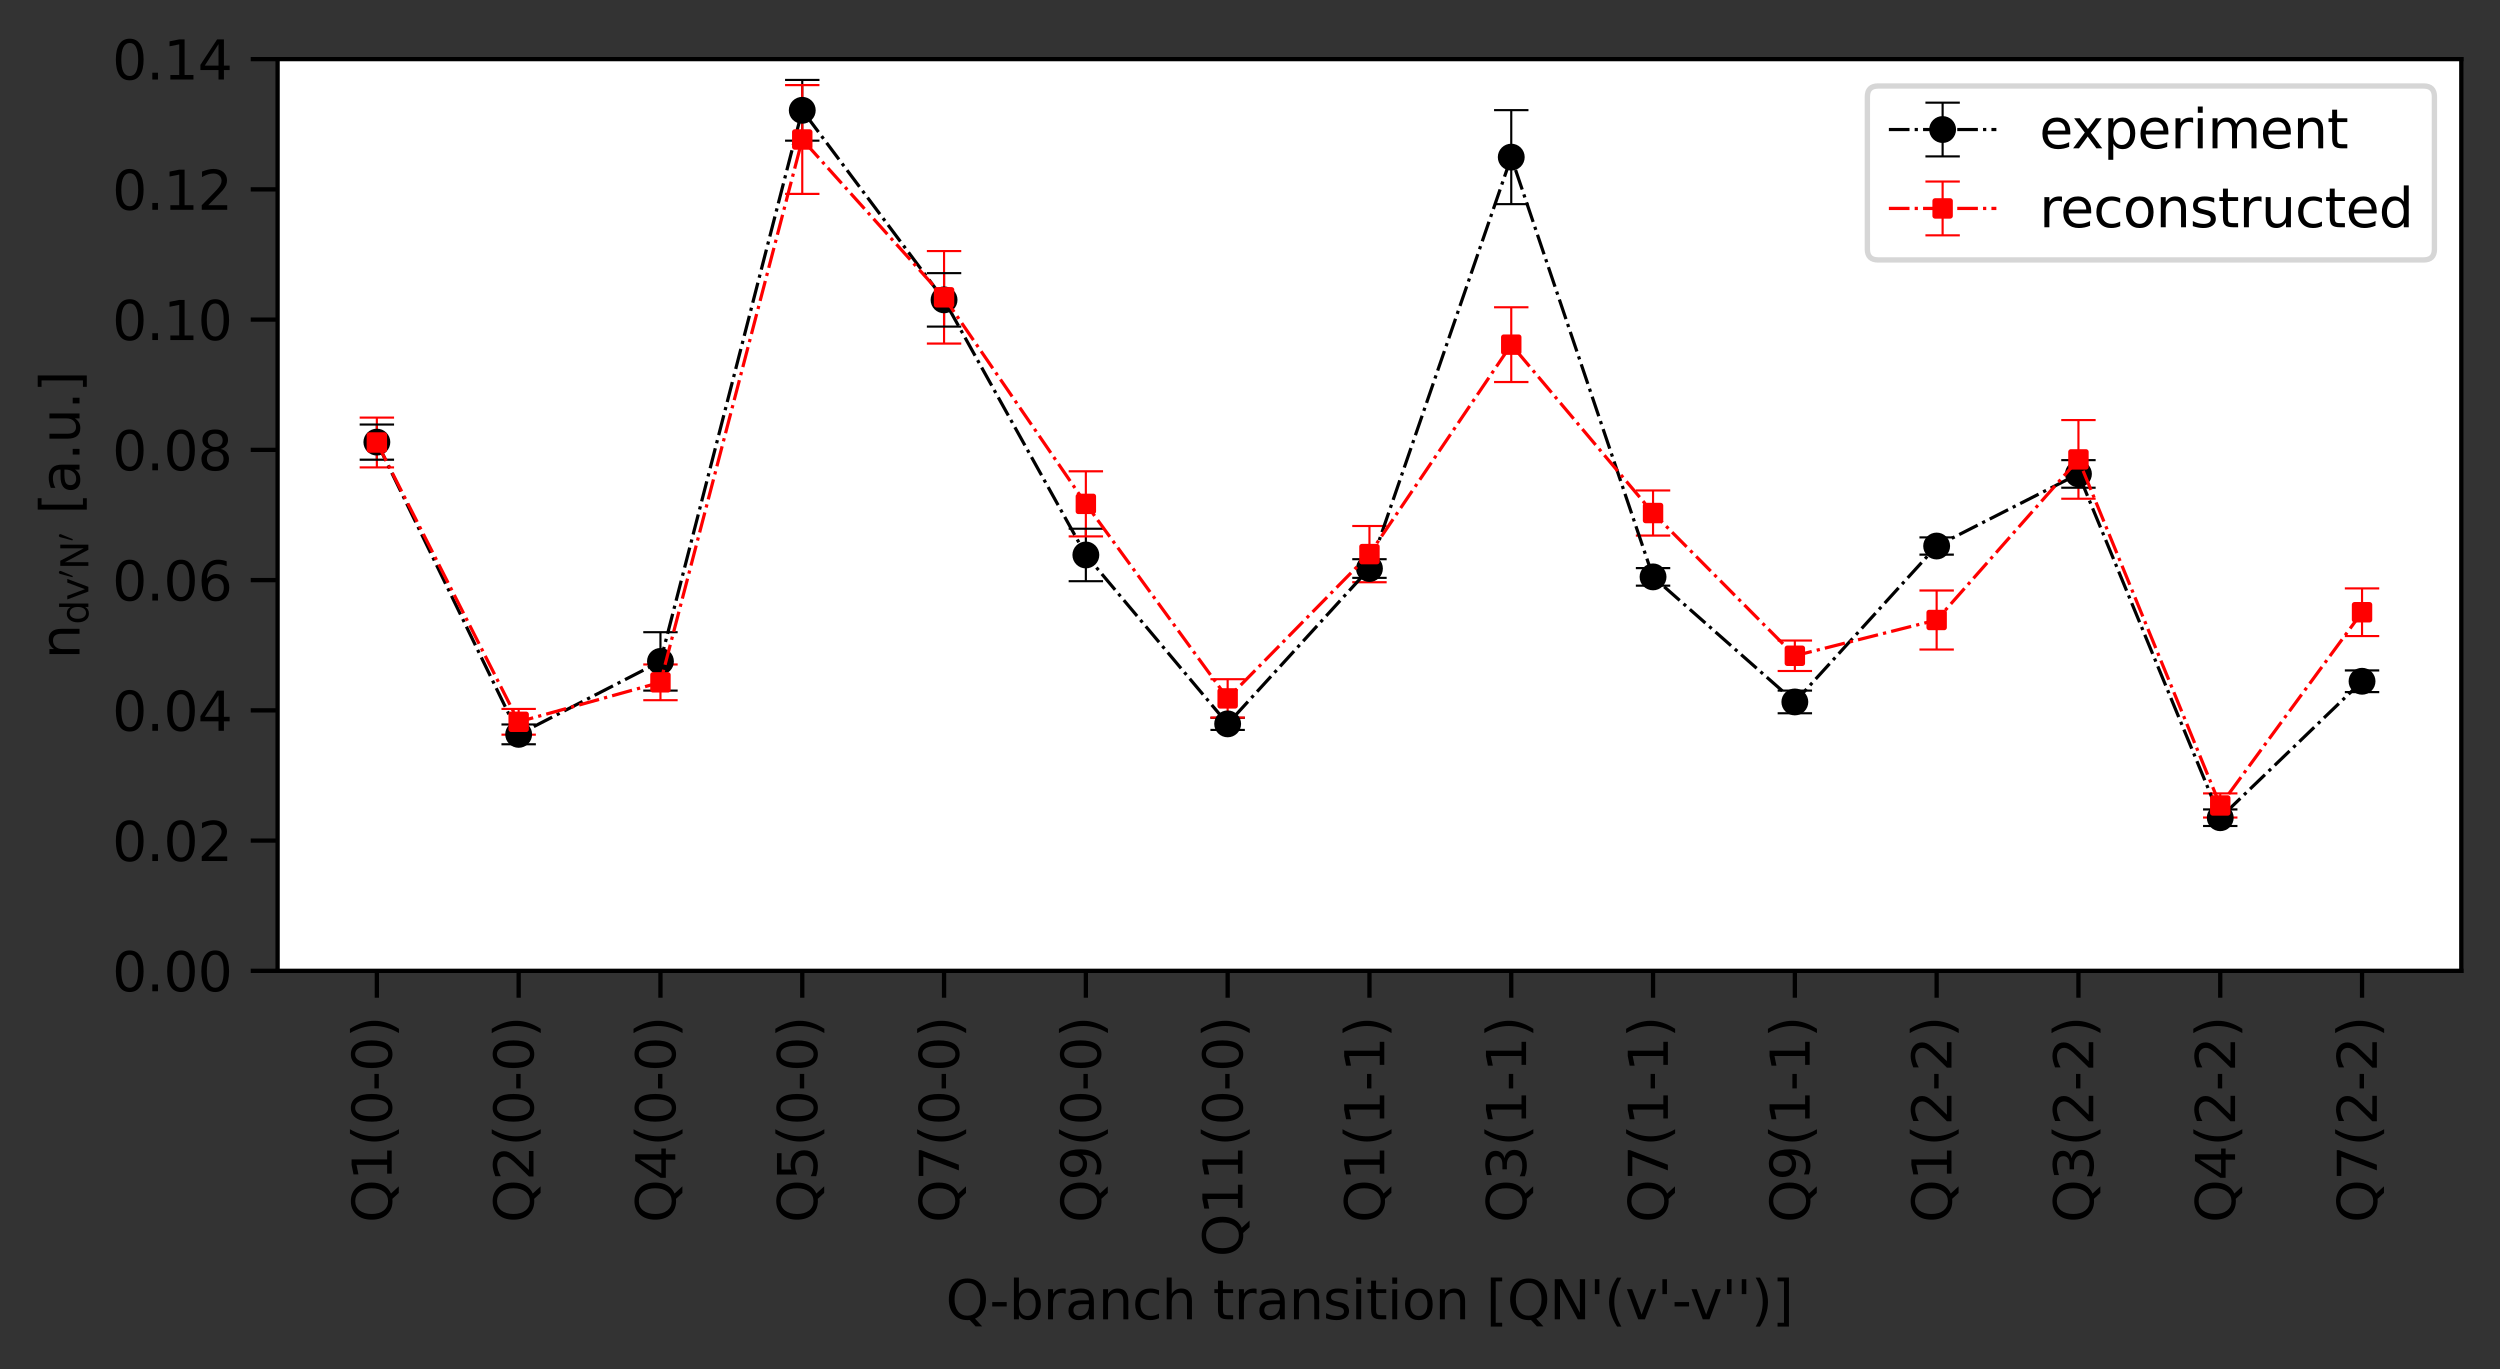 <?xml version="1.0" encoding="utf-8" standalone="no"?>
<!DOCTYPE svg PUBLIC "-//W3C//DTD SVG 1.1//EN"
  "http://www.w3.org/Graphics/SVG/1.1/DTD/svg11.dtd">
<svg height="254.721pt" version="1.1" viewBox="0 0 465.085 254.721" width="465.085pt" xmlns="http://www.w3.org/2000/svg" xmlns:xlink="http://www.w3.org/1999/xlink">
 <rect x="0" y="0" width="465.085" height="254.721" fill="#333333" stroke="none"/>
 <defs>
  <style type="text/css">*{stroke-linecap:butt;stroke-linejoin:round;}</style>
 </defs>
 <g id="figure_1">
  <g id="patch_1">
   <path d="M 0 254.721 
L 465.085 254.721 
L 465.085 0 
L 0 0 
z
" style="fill:none;"/>
  </g>
  <g id="axes_1">
   <g id="patch_2">
    <path d="M 51.644 180.61 
L 457.885 180.61 
L 457.885 10.999 
L 51.644 10.999 
z
" style="fill:#ffffff;"/>
   </g>
   <g id="matplotlib.axis_1">
    <g id="xtick_1">
     <g id="line2d_1">
      <defs>
       <path d="M 0 0 
L 0 5 
" id="ma41717009f" style="stroke:#000000;stroke-width:0.8;"/>
      </defs>
      <g>
       <use style="stroke:#000000;stroke-width:0.8;" x="70.109" xlink:href="#ma41717009f" y="180.61"/>
      </g>
     </g>
     <g id="text_1">
      <!-- Q1(0-0) -->
      <g transform="translate(72.869 227.48)rotate(-90)scale(0.1 -0.1)">
       <defs>
        <path d="M 2522 4238 
Q 1834 4238 1429 3725 
Q 1025 3213 1025 2328 
Q 1025 1447 1429 934 
Q 1834 422 2522 422 
Q 3209 422 3611 934 
Q 4013 1447 4013 2328 
Q 4013 3213 3611 3725 
Q 3209 4238 2522 4238 
z
M 3406 84 
L 4238 -825 
L 3475 -825 
L 2784 -78 
Q 2681 -84 2626 -87 
Q 2572 -91 2522 -91 
Q 1538 -91 948 567 
Q 359 1225 359 2328 
Q 359 3434 948 4092 
Q 1538 4750 2522 4750 
Q 3503 4750 4090 4092 
Q 4678 3434 4678 2328 
Q 4678 1516 4351 937 
Q 4025 359 3406 84 
z
" id="DejaVuSans-51" transform="scale(0.016)"/>
        <path d="M 794 531 
L 1825 531 
L 1825 4091 
L 703 3866 
L 703 4441 
L 1819 4666 
L 2450 4666 
L 2450 531 
L 3481 531 
L 3481 0 
L 794 0 
L 794 531 
z
" id="DejaVuSans-31" transform="scale(0.016)"/>
        <path d="M 1984 4856 
Q 1566 4138 1362 3434 
Q 1159 2731 1159 2009 
Q 1159 1288 1364 580 
Q 1569 -128 1984 -844 
L 1484 -844 
Q 1016 -109 783 600 
Q 550 1309 550 2009 
Q 550 2706 781 3412 
Q 1013 4119 1484 4856 
L 1984 4856 
z
" id="DejaVuSans-28" transform="scale(0.016)"/>
        <path d="M 2034 4250 
Q 1547 4250 1301 3770 
Q 1056 3291 1056 2328 
Q 1056 1369 1301 889 
Q 1547 409 2034 409 
Q 2525 409 2770 889 
Q 3016 1369 3016 2328 
Q 3016 3291 2770 3770 
Q 2525 4250 2034 4250 
z
M 2034 4750 
Q 2819 4750 3233 4129 
Q 3647 3509 3647 2328 
Q 3647 1150 3233 529 
Q 2819 -91 2034 -91 
Q 1250 -91 836 529 
Q 422 1150 422 2328 
Q 422 3509 836 4129 
Q 1250 4750 2034 4750 
z
" id="DejaVuSans-30" transform="scale(0.016)"/>
        <path d="M 313 2009 
L 1997 2009 
L 1997 1497 
L 313 1497 
L 313 2009 
z
" id="DejaVuSans-2d" transform="scale(0.016)"/>
        <path d="M 513 4856 
L 1013 4856 
Q 1481 4119 1714 3412 
Q 1947 2706 1947 2009 
Q 1947 1309 1714 600 
Q 1481 -109 1013 -844 
L 513 -844 
Q 928 -128 1133 580 
Q 1338 1288 1338 2009 
Q 1338 2731 1133 3434 
Q 928 4138 513 4856 
z
" id="DejaVuSans-29" transform="scale(0.016)"/>
       </defs>
       <use xlink:href="#DejaVuSans-51"/>
       <use x="78.711" xlink:href="#DejaVuSans-31"/>
       <use x="142.334" xlink:href="#DejaVuSans-28"/>
       <use x="181.348" xlink:href="#DejaVuSans-30"/>
       <use x="244.971" xlink:href="#DejaVuSans-2d"/>
       <use x="281.055" xlink:href="#DejaVuSans-30"/>
       <use x="344.678" xlink:href="#DejaVuSans-29"/>
      </g>
     </g>
    </g>
    <g id="xtick_2">
     <g id="line2d_2">
      <g>
       <use style="stroke:#000000;stroke-width:0.8;" x="96.489" xlink:href="#ma41717009f" y="180.61"/>
      </g>
     </g>
     <g id="text_2">
      <!-- Q2(0-0) -->
      <g transform="translate(99.248 227.48)rotate(-90)scale(0.1 -0.1)">
       <defs>
        <path d="M 1228 531 
L 3431 531 
L 3431 0 
L 469 0 
L 469 531 
Q 828 903 1448 1529 
Q 2069 2156 2228 2338 
Q 2531 2678 2651 2914 
Q 2772 3150 2772 3378 
Q 2772 3750 2511 3984 
Q 2250 4219 1831 4219 
Q 1534 4219 1204 4116 
Q 875 4013 500 3803 
L 500 4441 
Q 881 4594 1212 4672 
Q 1544 4750 1819 4750 
Q 2544 4750 2975 4387 
Q 3406 4025 3406 3419 
Q 3406 3131 3298 2873 
Q 3191 2616 2906 2266 
Q 2828 2175 2409 1742 
Q 1991 1309 1228 531 
z
" id="DejaVuSans-32" transform="scale(0.016)"/>
       </defs>
       <use xlink:href="#DejaVuSans-51"/>
       <use x="78.711" xlink:href="#DejaVuSans-32"/>
       <use x="142.334" xlink:href="#DejaVuSans-28"/>
       <use x="181.348" xlink:href="#DejaVuSans-30"/>
       <use x="244.971" xlink:href="#DejaVuSans-2d"/>
       <use x="281.055" xlink:href="#DejaVuSans-30"/>
       <use x="344.678" xlink:href="#DejaVuSans-29"/>
      </g>
     </g>
    </g>
    <g id="xtick_3">
     <g id="line2d_3">
      <g>
       <use style="stroke:#000000;stroke-width:0.8;" x="122.868" xlink:href="#ma41717009f" y="180.61"/>
      </g>
     </g>
     <g id="text_3">
      <!-- Q4(0-0) -->
      <g transform="translate(125.627 227.48)rotate(-90)scale(0.1 -0.1)">
       <defs>
        <path d="M 2419 4116 
L 825 1625 
L 2419 1625 
L 2419 4116 
z
M 2253 4666 
L 3047 4666 
L 3047 1625 
L 3713 1625 
L 3713 1100 
L 3047 1100 
L 3047 0 
L 2419 0 
L 2419 1100 
L 313 1100 
L 313 1709 
L 2253 4666 
z
" id="DejaVuSans-34" transform="scale(0.016)"/>
       </defs>
       <use xlink:href="#DejaVuSans-51"/>
       <use x="78.711" xlink:href="#DejaVuSans-34"/>
       <use x="142.334" xlink:href="#DejaVuSans-28"/>
       <use x="181.348" xlink:href="#DejaVuSans-30"/>
       <use x="244.971" xlink:href="#DejaVuSans-2d"/>
       <use x="281.055" xlink:href="#DejaVuSans-30"/>
       <use x="344.678" xlink:href="#DejaVuSans-29"/>
      </g>
     </g>
    </g>
    <g id="xtick_4">
     <g id="line2d_4">
      <g>
       <use style="stroke:#000000;stroke-width:0.8;" x="149.247" xlink:href="#ma41717009f" y="180.61"/>
      </g>
     </g>
     <g id="text_4">
      <!-- Q5(0-0) -->
      <g transform="translate(152.007 227.48)rotate(-90)scale(0.1 -0.1)">
       <defs>
        <path d="M 691 4666 
L 3169 4666 
L 3169 4134 
L 1269 4134 
L 1269 2991 
Q 1406 3038 1543 3061 
Q 1681 3084 1819 3084 
Q 2600 3084 3056 2656 
Q 3513 2228 3513 1497 
Q 3513 744 3044 326 
Q 2575 -91 1722 -91 
Q 1428 -91 1123 -41 
Q 819 9 494 109 
L 494 744 
Q 775 591 1075 516 
Q 1375 441 1709 441 
Q 2250 441 2565 725 
Q 2881 1009 2881 1497 
Q 2881 1984 2565 2268 
Q 2250 2553 1709 2553 
Q 1456 2553 1204 2497 
Q 953 2441 691 2322 
L 691 4666 
z
" id="DejaVuSans-35" transform="scale(0.016)"/>
       </defs>
       <use xlink:href="#DejaVuSans-51"/>
       <use x="78.711" xlink:href="#DejaVuSans-35"/>
       <use x="142.334" xlink:href="#DejaVuSans-28"/>
       <use x="181.348" xlink:href="#DejaVuSans-30"/>
       <use x="244.971" xlink:href="#DejaVuSans-2d"/>
       <use x="281.055" xlink:href="#DejaVuSans-30"/>
       <use x="344.678" xlink:href="#DejaVuSans-29"/>
      </g>
     </g>
    </g>
    <g id="xtick_5">
     <g id="line2d_5">
      <g>
       <use style="stroke:#000000;stroke-width:0.8;" x="175.627" xlink:href="#ma41717009f" y="180.61"/>
      </g>
     </g>
     <g id="text_5">
      <!-- Q7(0-0) -->
      <g transform="translate(178.386 227.48)rotate(-90)scale(0.1 -0.1)">
       <defs>
        <path d="M 525 4666 
L 3525 4666 
L 3525 4397 
L 1831 0 
L 1172 0 
L 2766 4134 
L 525 4134 
L 525 4666 
z
" id="DejaVuSans-37" transform="scale(0.016)"/>
       </defs>
       <use xlink:href="#DejaVuSans-51"/>
       <use x="78.711" xlink:href="#DejaVuSans-37"/>
       <use x="142.334" xlink:href="#DejaVuSans-28"/>
       <use x="181.348" xlink:href="#DejaVuSans-30"/>
       <use x="244.971" xlink:href="#DejaVuSans-2d"/>
       <use x="281.055" xlink:href="#DejaVuSans-30"/>
       <use x="344.678" xlink:href="#DejaVuSans-29"/>
      </g>
     </g>
    </g>
    <g id="xtick_6">
     <g id="line2d_6">
      <g>
       <use style="stroke:#000000;stroke-width:0.8;" x="202.006" xlink:href="#ma41717009f" y="180.61"/>
      </g>
     </g>
     <g id="text_6">
      <!-- Q9(0-0) -->
      <g transform="translate(204.765 227.48)rotate(-90)scale(0.1 -0.1)">
       <defs>
        <path d="M 703 97 
L 703 672 
Q 941 559 1184 500 
Q 1428 441 1663 441 
Q 2288 441 2617 861 
Q 2947 1281 2994 2138 
Q 2813 1869 2534 1725 
Q 2256 1581 1919 1581 
Q 1219 1581 811 2004 
Q 403 2428 403 3163 
Q 403 3881 828 4315 
Q 1253 4750 1959 4750 
Q 2769 4750 3195 4129 
Q 3622 3509 3622 2328 
Q 3622 1225 3098 567 
Q 2575 -91 1691 -91 
Q 1453 -91 1209 -44 
Q 966 3 703 97 
z
M 1959 2075 
Q 2384 2075 2632 2365 
Q 2881 2656 2881 3163 
Q 2881 3666 2632 3958 
Q 2384 4250 1959 4250 
Q 1534 4250 1286 3958 
Q 1038 3666 1038 3163 
Q 1038 2656 1286 2365 
Q 1534 2075 1959 2075 
z
" id="DejaVuSans-39" transform="scale(0.016)"/>
       </defs>
       <use xlink:href="#DejaVuSans-51"/>
       <use x="78.711" xlink:href="#DejaVuSans-39"/>
       <use x="142.334" xlink:href="#DejaVuSans-28"/>
       <use x="181.348" xlink:href="#DejaVuSans-30"/>
       <use x="244.971" xlink:href="#DejaVuSans-2d"/>
       <use x="281.055" xlink:href="#DejaVuSans-30"/>
       <use x="344.678" xlink:href="#DejaVuSans-29"/>
      </g>
     </g>
    </g>
    <g id="xtick_7">
     <g id="line2d_7">
      <g>
       <use style="stroke:#000000;stroke-width:0.8;" x="228.385" xlink:href="#ma41717009f" y="180.61"/>
      </g>
     </g>
     <g id="text_7">
      <!-- Q11(0-0) -->
      <g transform="translate(231.145 233.843)rotate(-90)scale(0.1 -0.1)">
       <use xlink:href="#DejaVuSans-51"/>
       <use x="78.711" xlink:href="#DejaVuSans-31"/>
       <use x="142.334" xlink:href="#DejaVuSans-31"/>
       <use x="205.957" xlink:href="#DejaVuSans-28"/>
       <use x="244.971" xlink:href="#DejaVuSans-30"/>
       <use x="308.594" xlink:href="#DejaVuSans-2d"/>
       <use x="344.678" xlink:href="#DejaVuSans-30"/>
       <use x="408.301" xlink:href="#DejaVuSans-29"/>
      </g>
     </g>
    </g>
    <g id="xtick_8">
     <g id="line2d_8">
      <g>
       <use style="stroke:#000000;stroke-width:0.8;" x="254.765" xlink:href="#ma41717009f" y="180.61"/>
      </g>
     </g>
     <g id="text_8">
      <!-- Q1(1-1) -->
      <g transform="translate(257.524 227.48)rotate(-90)scale(0.1 -0.1)">
       <use xlink:href="#DejaVuSans-51"/>
       <use x="78.711" xlink:href="#DejaVuSans-31"/>
       <use x="142.334" xlink:href="#DejaVuSans-28"/>
       <use x="181.348" xlink:href="#DejaVuSans-31"/>
       <use x="244.971" xlink:href="#DejaVuSans-2d"/>
       <use x="281.055" xlink:href="#DejaVuSans-31"/>
       <use x="344.678" xlink:href="#DejaVuSans-29"/>
      </g>
     </g>
    </g>
    <g id="xtick_9">
     <g id="line2d_9">
      <g>
       <use style="stroke:#000000;stroke-width:0.8;" x="281.144" xlink:href="#ma41717009f" y="180.61"/>
      </g>
     </g>
     <g id="text_9">
      <!-- Q3(1-1) -->
      <g transform="translate(283.903 227.48)rotate(-90)scale(0.1 -0.1)">
       <defs>
        <path d="M 2597 2516 
Q 3050 2419 3304 2112 
Q 3559 1806 3559 1356 
Q 3559 666 3084 287 
Q 2609 -91 1734 -91 
Q 1441 -91 1130 -33 
Q 819 25 488 141 
L 488 750 
Q 750 597 1062 519 
Q 1375 441 1716 441 
Q 2309 441 2620 675 
Q 2931 909 2931 1356 
Q 2931 1769 2642 2001 
Q 2353 2234 1838 2234 
L 1294 2234 
L 1294 2753 
L 1863 2753 
Q 2328 2753 2575 2939 
Q 2822 3125 2822 3475 
Q 2822 3834 2567 4026 
Q 2313 4219 1838 4219 
Q 1578 4219 1281 4162 
Q 984 4106 628 3988 
L 628 4550 
Q 988 4650 1302 4700 
Q 1616 4750 1894 4750 
Q 2613 4750 3031 4423 
Q 3450 4097 3450 3541 
Q 3450 3153 3228 2886 
Q 3006 2619 2597 2516 
z
" id="DejaVuSans-33" transform="scale(0.016)"/>
       </defs>
       <use xlink:href="#DejaVuSans-51"/>
       <use x="78.711" xlink:href="#DejaVuSans-33"/>
       <use x="142.334" xlink:href="#DejaVuSans-28"/>
       <use x="181.348" xlink:href="#DejaVuSans-31"/>
       <use x="244.971" xlink:href="#DejaVuSans-2d"/>
       <use x="281.055" xlink:href="#DejaVuSans-31"/>
       <use x="344.678" xlink:href="#DejaVuSans-29"/>
      </g>
     </g>
    </g>
    <g id="xtick_10">
     <g id="line2d_10">
      <g>
       <use style="stroke:#000000;stroke-width:0.8;" x="307.523" xlink:href="#ma41717009f" y="180.61"/>
      </g>
     </g>
     <g id="text_10">
      <!-- Q7(1-1) -->
      <g transform="translate(310.283 227.48)rotate(-90)scale(0.1 -0.1)">
       <use xlink:href="#DejaVuSans-51"/>
       <use x="78.711" xlink:href="#DejaVuSans-37"/>
       <use x="142.334" xlink:href="#DejaVuSans-28"/>
       <use x="181.348" xlink:href="#DejaVuSans-31"/>
       <use x="244.971" xlink:href="#DejaVuSans-2d"/>
       <use x="281.055" xlink:href="#DejaVuSans-31"/>
       <use x="344.678" xlink:href="#DejaVuSans-29"/>
      </g>
     </g>
    </g>
    <g id="xtick_11">
     <g id="line2d_11">
      <g>
       <use style="stroke:#000000;stroke-width:0.8;" x="333.903" xlink:href="#ma41717009f" y="180.61"/>
      </g>
     </g>
     <g id="text_11">
      <!-- Q9(1-1) -->
      <g transform="translate(336.662 227.48)rotate(-90)scale(0.1 -0.1)">
       <use xlink:href="#DejaVuSans-51"/>
       <use x="78.711" xlink:href="#DejaVuSans-39"/>
       <use x="142.334" xlink:href="#DejaVuSans-28"/>
       <use x="181.348" xlink:href="#DejaVuSans-31"/>
       <use x="244.971" xlink:href="#DejaVuSans-2d"/>
       <use x="281.055" xlink:href="#DejaVuSans-31"/>
       <use x="344.678" xlink:href="#DejaVuSans-29"/>
      </g>
     </g>
    </g>
    <g id="xtick_12">
     <g id="line2d_12">
      <g>
       <use style="stroke:#000000;stroke-width:0.8;" x="360.282" xlink:href="#ma41717009f" y="180.61"/>
      </g>
     </g>
     <g id="text_12">
      <!-- Q1(2-2) -->
      <g transform="translate(363.041 227.48)rotate(-90)scale(0.1 -0.1)">
       <use xlink:href="#DejaVuSans-51"/>
       <use x="78.711" xlink:href="#DejaVuSans-31"/>
       <use x="142.334" xlink:href="#DejaVuSans-28"/>
       <use x="181.348" xlink:href="#DejaVuSans-32"/>
       <use x="244.971" xlink:href="#DejaVuSans-2d"/>
       <use x="281.055" xlink:href="#DejaVuSans-32"/>
       <use x="344.678" xlink:href="#DejaVuSans-29"/>
      </g>
     </g>
    </g>
    <g id="xtick_13">
     <g id="line2d_13">
      <g>
       <use style="stroke:#000000;stroke-width:0.8;" x="386.661" xlink:href="#ma41717009f" y="180.61"/>
      </g>
     </g>
     <g id="text_13">
      <!-- Q3(2-2) -->
      <g transform="translate(389.421 227.48)rotate(-90)scale(0.1 -0.1)">
       <use xlink:href="#DejaVuSans-51"/>
       <use x="78.711" xlink:href="#DejaVuSans-33"/>
       <use x="142.334" xlink:href="#DejaVuSans-28"/>
       <use x="181.348" xlink:href="#DejaVuSans-32"/>
       <use x="244.971" xlink:href="#DejaVuSans-2d"/>
       <use x="281.055" xlink:href="#DejaVuSans-32"/>
       <use x="344.678" xlink:href="#DejaVuSans-29"/>
      </g>
     </g>
    </g>
    <g id="xtick_14">
     <g id="line2d_14">
      <g>
       <use style="stroke:#000000;stroke-width:0.8;" x="413.04" xlink:href="#ma41717009f" y="180.61"/>
      </g>
     </g>
     <g id="text_14">
      <!-- Q4(2-2) -->
      <g transform="translate(415.8 227.48)rotate(-90)scale(0.1 -0.1)">
       <use xlink:href="#DejaVuSans-51"/>
       <use x="78.711" xlink:href="#DejaVuSans-34"/>
       <use x="142.334" xlink:href="#DejaVuSans-28"/>
       <use x="181.348" xlink:href="#DejaVuSans-32"/>
       <use x="244.971" xlink:href="#DejaVuSans-2d"/>
       <use x="281.055" xlink:href="#DejaVuSans-32"/>
       <use x="344.678" xlink:href="#DejaVuSans-29"/>
      </g>
     </g>
    </g>
    <g id="xtick_15">
     <g id="line2d_15">
      <g>
       <use style="stroke:#000000;stroke-width:0.8;" x="439.42" xlink:href="#ma41717009f" y="180.61"/>
      </g>
     </g>
     <g id="text_15">
      <!-- Q7(2-2) -->
      <g transform="translate(442.179 227.48)rotate(-90)scale(0.1 -0.1)">
       <use xlink:href="#DejaVuSans-51"/>
       <use x="78.711" xlink:href="#DejaVuSans-37"/>
       <use x="142.334" xlink:href="#DejaVuSans-28"/>
       <use x="181.348" xlink:href="#DejaVuSans-32"/>
       <use x="244.971" xlink:href="#DejaVuSans-2d"/>
       <use x="281.055" xlink:href="#DejaVuSans-32"/>
       <use x="344.678" xlink:href="#DejaVuSans-29"/>
      </g>
     </g>
    </g>
    <g id="text_16">
     <!-- Q-branch transition [QN'(v'-v'')] -->
     <g transform="translate(175.941 245.441)scale(0.1 -0.1)">
      <defs>
       <path d="M 3116 1747 
Q 3116 2381 2855 2742 
Q 2594 3103 2138 3103 
Q 1681 3103 1420 2742 
Q 1159 2381 1159 1747 
Q 1159 1113 1420 752 
Q 1681 391 2138 391 
Q 2594 391 2855 752 
Q 3116 1113 3116 1747 
z
M 1159 2969 
Q 1341 3281 1617 3432 
Q 1894 3584 2278 3584 
Q 2916 3584 3314 3078 
Q 3713 2572 3713 1747 
Q 3713 922 3314 415 
Q 2916 -91 2278 -91 
Q 1894 -91 1617 61 
Q 1341 213 1159 525 
L 1159 0 
L 581 0 
L 581 4863 
L 1159 4863 
L 1159 2969 
z
" id="DejaVuSans-62" transform="scale(0.016)"/>
       <path d="M 2631 2963 
Q 2534 3019 2420 3045 
Q 2306 3072 2169 3072 
Q 1681 3072 1420 2755 
Q 1159 2438 1159 1844 
L 1159 0 
L 581 0 
L 581 3500 
L 1159 3500 
L 1159 2956 
Q 1341 3275 1631 3429 
Q 1922 3584 2338 3584 
Q 2397 3584 2469 3576 
Q 2541 3569 2628 3553 
L 2631 2963 
z
" id="DejaVuSans-72" transform="scale(0.016)"/>
       <path d="M 2194 1759 
Q 1497 1759 1228 1600 
Q 959 1441 959 1056 
Q 959 750 1161 570 
Q 1363 391 1709 391 
Q 2188 391 2477 730 
Q 2766 1069 2766 1631 
L 2766 1759 
L 2194 1759 
z
M 3341 1997 
L 3341 0 
L 2766 0 
L 2766 531 
Q 2569 213 2275 61 
Q 1981 -91 1556 -91 
Q 1019 -91 701 211 
Q 384 513 384 1019 
Q 384 1609 779 1909 
Q 1175 2209 1959 2209 
L 2766 2209 
L 2766 2266 
Q 2766 2663 2505 2880 
Q 2244 3097 1772 3097 
Q 1472 3097 1187 3025 
Q 903 2953 641 2809 
L 641 3341 
Q 956 3463 1253 3523 
Q 1550 3584 1831 3584 
Q 2591 3584 2966 3190 
Q 3341 2797 3341 1997 
z
" id="DejaVuSans-61" transform="scale(0.016)"/>
       <path d="M 3513 2113 
L 3513 0 
L 2938 0 
L 2938 2094 
Q 2938 2591 2744 2837 
Q 2550 3084 2163 3084 
Q 1697 3084 1428 2787 
Q 1159 2491 1159 1978 
L 1159 0 
L 581 0 
L 581 3500 
L 1159 3500 
L 1159 2956 
Q 1366 3272 1645 3428 
Q 1925 3584 2291 3584 
Q 2894 3584 3203 3211 
Q 3513 2838 3513 2113 
z
" id="DejaVuSans-6e" transform="scale(0.016)"/>
       <path d="M 3122 3366 
L 3122 2828 
Q 2878 2963 2633 3030 
Q 2388 3097 2138 3097 
Q 1578 3097 1268 2742 
Q 959 2388 959 1747 
Q 959 1106 1268 751 
Q 1578 397 2138 397 
Q 2388 397 2633 464 
Q 2878 531 3122 666 
L 3122 134 
Q 2881 22 2623 -34 
Q 2366 -91 2075 -91 
Q 1284 -91 818 406 
Q 353 903 353 1747 
Q 353 2603 823 3093 
Q 1294 3584 2113 3584 
Q 2378 3584 2631 3529 
Q 2884 3475 3122 3366 
z
" id="DejaVuSans-63" transform="scale(0.016)"/>
       <path d="M 3513 2113 
L 3513 0 
L 2938 0 
L 2938 2094 
Q 2938 2591 2744 2837 
Q 2550 3084 2163 3084 
Q 1697 3084 1428 2787 
Q 1159 2491 1159 1978 
L 1159 0 
L 581 0 
L 581 4863 
L 1159 4863 
L 1159 2956 
Q 1366 3272 1645 3428 
Q 1925 3584 2291 3584 
Q 2894 3584 3203 3211 
Q 3513 2838 3513 2113 
z
" id="DejaVuSans-68" transform="scale(0.016)"/>
       <path id="DejaVuSans-20" transform="scale(0.016)"/>
       <path d="M 1172 4494 
L 1172 3500 
L 2356 3500 
L 2356 3053 
L 1172 3053 
L 1172 1153 
Q 1172 725 1289 603 
Q 1406 481 1766 481 
L 2356 481 
L 2356 0 
L 1766 0 
Q 1100 0 847 248 
Q 594 497 594 1153 
L 594 3053 
L 172 3053 
L 172 3500 
L 594 3500 
L 594 4494 
L 1172 4494 
z
" id="DejaVuSans-74" transform="scale(0.016)"/>
       <path d="M 2834 3397 
L 2834 2853 
Q 2591 2978 2328 3040 
Q 2066 3103 1784 3103 
Q 1356 3103 1142 2972 
Q 928 2841 928 2578 
Q 928 2378 1081 2264 
Q 1234 2150 1697 2047 
L 1894 2003 
Q 2506 1872 2764 1633 
Q 3022 1394 3022 966 
Q 3022 478 2636 193 
Q 2250 -91 1575 -91 
Q 1294 -91 989 -36 
Q 684 19 347 128 
L 347 722 
Q 666 556 975 473 
Q 1284 391 1588 391 
Q 1994 391 2212 530 
Q 2431 669 2431 922 
Q 2431 1156 2273 1281 
Q 2116 1406 1581 1522 
L 1381 1569 
Q 847 1681 609 1914 
Q 372 2147 372 2553 
Q 372 3047 722 3315 
Q 1072 3584 1716 3584 
Q 2034 3584 2315 3537 
Q 2597 3491 2834 3397 
z
" id="DejaVuSans-73" transform="scale(0.016)"/>
       <path d="M 603 3500 
L 1178 3500 
L 1178 0 
L 603 0 
L 603 3500 
z
M 603 4863 
L 1178 4863 
L 1178 4134 
L 603 4134 
L 603 4863 
z
" id="DejaVuSans-69" transform="scale(0.016)"/>
       <path d="M 1959 3097 
Q 1497 3097 1228 2736 
Q 959 2375 959 1747 
Q 959 1119 1226 758 
Q 1494 397 1959 397 
Q 2419 397 2687 759 
Q 2956 1122 2956 1747 
Q 2956 2369 2687 2733 
Q 2419 3097 1959 3097 
z
M 1959 3584 
Q 2709 3584 3137 3096 
Q 3566 2609 3566 1747 
Q 3566 888 3137 398 
Q 2709 -91 1959 -91 
Q 1206 -91 779 398 
Q 353 888 353 1747 
Q 353 2609 779 3096 
Q 1206 3584 1959 3584 
z
" id="DejaVuSans-6f" transform="scale(0.016)"/>
       <path d="M 550 4863 
L 1875 4863 
L 1875 4416 
L 1125 4416 
L 1125 -397 
L 1875 -397 
L 1875 -844 
L 550 -844 
L 550 4863 
z
" id="DejaVuSans-5b" transform="scale(0.016)"/>
       <path d="M 628 4666 
L 1478 4666 
L 3547 763 
L 3547 4666 
L 4159 4666 
L 4159 0 
L 3309 0 
L 1241 3903 
L 1241 0 
L 628 0 
L 628 4666 
z
" id="DejaVuSans-4e" transform="scale(0.016)"/>
       <path d="M 1147 4666 
L 1147 2931 
L 616 2931 
L 616 4666 
L 1147 4666 
z
" id="DejaVuSans-27" transform="scale(0.016)"/>
       <path d="M 191 3500 
L 800 3500 
L 1894 563 
L 2988 3500 
L 3597 3500 
L 2284 0 
L 1503 0 
L 191 3500 
z
" id="DejaVuSans-76" transform="scale(0.016)"/>
       <path d="M 1947 4863 
L 1947 -844 
L 622 -844 
L 622 -397 
L 1369 -397 
L 1369 4416 
L 622 4416 
L 622 4863 
L 1947 4863 
z
" id="DejaVuSans-5d" transform="scale(0.016)"/>
      </defs>
      <use xlink:href="#DejaVuSans-51"/>
      <use x="81.461" xlink:href="#DejaVuSans-2d"/>
      <use x="117.545" xlink:href="#DejaVuSans-62"/>
      <use x="181.021" xlink:href="#DejaVuSans-72"/>
      <use x="222.135" xlink:href="#DejaVuSans-61"/>
      <use x="283.414" xlink:href="#DejaVuSans-6e"/>
      <use x="346.793" xlink:href="#DejaVuSans-63"/>
      <use x="401.773" xlink:href="#DejaVuSans-68"/>
      <use x="465.152" xlink:href="#DejaVuSans-20"/>
      <use x="496.939" xlink:href="#DejaVuSans-74"/>
      <use x="536.148" xlink:href="#DejaVuSans-72"/>
      <use x="577.262" xlink:href="#DejaVuSans-61"/>
      <use x="638.541" xlink:href="#DejaVuSans-6e"/>
      <use x="701.92" xlink:href="#DejaVuSans-73"/>
      <use x="754.02" xlink:href="#DejaVuSans-69"/>
      <use x="781.803" xlink:href="#DejaVuSans-74"/>
      <use x="821.012" xlink:href="#DejaVuSans-69"/>
      <use x="848.795" xlink:href="#DejaVuSans-6f"/>
      <use x="909.977" xlink:href="#DejaVuSans-6e"/>
      <use x="973.355" xlink:href="#DejaVuSans-20"/>
      <use x="1005.143" xlink:href="#DejaVuSans-5b"/>
      <use x="1044.156" xlink:href="#DejaVuSans-51"/>
      <use x="1122.867" xlink:href="#DejaVuSans-4e"/>
      <use x="1197.672" xlink:href="#DejaVuSans-27"/>
      <use x="1225.162" xlink:href="#DejaVuSans-28"/>
      <use x="1264.176" xlink:href="#DejaVuSans-76"/>
      <use x="1323.355" xlink:href="#DejaVuSans-27"/>
      <use x="1350.846" xlink:href="#DejaVuSans-2d"/>
      <use x="1384.305" xlink:href="#DejaVuSans-76"/>
      <use x="1443.484" xlink:href="#DejaVuSans-27"/>
      <use x="1470.975" xlink:href="#DejaVuSans-27"/>
      <use x="1498.465" xlink:href="#DejaVuSans-29"/>
      <use x="1537.479" xlink:href="#DejaVuSans-5d"/>
     </g>
    </g>
   </g>
   <g id="matplotlib.axis_2">
    <g id="ytick_1">
     <g id="line2d_16">
      <defs>
       <path d="M 0 0 
L -5 0 
" id="m07d6d85b32" style="stroke:#000000;stroke-width:0.8;"/>
      </defs>
      <g>
       <use style="stroke:#000000;stroke-width:0.8;" x="51.644" xlink:href="#m07d6d85b32" y="180.61"/>
      </g>
     </g>
     <g id="text_17">
      <!-- 0.00 -->
      <g transform="translate(20.878 184.409)scale(0.1 -0.1)">
       <defs>
        <path d="M 684 794 
L 1344 794 
L 1344 0 
L 684 0 
L 684 794 
z
" id="DejaVuSans-2e" transform="scale(0.016)"/>
       </defs>
       <use xlink:href="#DejaVuSans-30"/>
       <use x="63.623" xlink:href="#DejaVuSans-2e"/>
       <use x="95.41" xlink:href="#DejaVuSans-30"/>
       <use x="159.033" xlink:href="#DejaVuSans-30"/>
      </g>
     </g>
    </g>
    <g id="ytick_2">
     <g id="line2d_17">
      <g>
       <use style="stroke:#000000;stroke-width:0.8;" x="51.644" xlink:href="#m07d6d85b32" y="156.38"/>
      </g>
     </g>
     <g id="text_18">
      <!-- 0.02 -->
      <g transform="translate(20.878 160.179)scale(0.1 -0.1)">
       <use xlink:href="#DejaVuSans-30"/>
       <use x="63.623" xlink:href="#DejaVuSans-2e"/>
       <use x="95.41" xlink:href="#DejaVuSans-30"/>
       <use x="159.033" xlink:href="#DejaVuSans-32"/>
      </g>
     </g>
    </g>
    <g id="ytick_3">
     <g id="line2d_18">
      <g>
       <use style="stroke:#000000;stroke-width:0.8;" x="51.644" xlink:href="#m07d6d85b32" y="132.15"/>
      </g>
     </g>
     <g id="text_19">
      <!-- 0.04 -->
      <g transform="translate(20.878 135.949)scale(0.1 -0.1)">
       <use xlink:href="#DejaVuSans-30"/>
       <use x="63.623" xlink:href="#DejaVuSans-2e"/>
       <use x="95.41" xlink:href="#DejaVuSans-30"/>
       <use x="159.033" xlink:href="#DejaVuSans-34"/>
      </g>
     </g>
    </g>
    <g id="ytick_4">
     <g id="line2d_19">
      <g>
       <use style="stroke:#000000;stroke-width:0.8;" x="51.644" xlink:href="#m07d6d85b32" y="107.92"/>
      </g>
     </g>
     <g id="text_20">
      <!-- 0.06 -->
      <g transform="translate(20.878 111.719)scale(0.1 -0.1)">
       <defs>
        <path d="M 2113 2584 
Q 1688 2584 1439 2293 
Q 1191 2003 1191 1497 
Q 1191 994 1439 701 
Q 1688 409 2113 409 
Q 2538 409 2786 701 
Q 3034 994 3034 1497 
Q 3034 2003 2786 2293 
Q 2538 2584 2113 2584 
z
M 3366 4563 
L 3366 3988 
Q 3128 4100 2886 4159 
Q 2644 4219 2406 4219 
Q 1781 4219 1451 3797 
Q 1122 3375 1075 2522 
Q 1259 2794 1537 2939 
Q 1816 3084 2150 3084 
Q 2853 3084 3261 2657 
Q 3669 2231 3669 1497 
Q 3669 778 3244 343 
Q 2819 -91 2113 -91 
Q 1303 -91 875 529 
Q 447 1150 447 2328 
Q 447 3434 972 4092 
Q 1497 4750 2381 4750 
Q 2619 4750 2861 4703 
Q 3103 4656 3366 4563 
z
" id="DejaVuSans-36" transform="scale(0.016)"/>
       </defs>
       <use xlink:href="#DejaVuSans-30"/>
       <use x="63.623" xlink:href="#DejaVuSans-2e"/>
       <use x="95.41" xlink:href="#DejaVuSans-30"/>
       <use x="159.033" xlink:href="#DejaVuSans-36"/>
      </g>
     </g>
    </g>
    <g id="ytick_5">
     <g id="line2d_20">
      <g>
       <use style="stroke:#000000;stroke-width:0.8;" x="51.644" xlink:href="#m07d6d85b32" y="83.689"/>
      </g>
     </g>
     <g id="text_21">
      <!-- 0.08 -->
      <g transform="translate(20.878 87.489)scale(0.1 -0.1)">
       <defs>
        <path d="M 2034 2216 
Q 1584 2216 1326 1975 
Q 1069 1734 1069 1313 
Q 1069 891 1326 650 
Q 1584 409 2034 409 
Q 2484 409 2743 651 
Q 3003 894 3003 1313 
Q 3003 1734 2745 1975 
Q 2488 2216 2034 2216 
z
M 1403 2484 
Q 997 2584 770 2862 
Q 544 3141 544 3541 
Q 544 4100 942 4425 
Q 1341 4750 2034 4750 
Q 2731 4750 3128 4425 
Q 3525 4100 3525 3541 
Q 3525 3141 3298 2862 
Q 3072 2584 2669 2484 
Q 3125 2378 3379 2068 
Q 3634 1759 3634 1313 
Q 3634 634 3220 271 
Q 2806 -91 2034 -91 
Q 1263 -91 848 271 
Q 434 634 434 1313 
Q 434 1759 690 2068 
Q 947 2378 1403 2484 
z
M 1172 3481 
Q 1172 3119 1398 2916 
Q 1625 2713 2034 2713 
Q 2441 2713 2670 2916 
Q 2900 3119 2900 3481 
Q 2900 3844 2670 4047 
Q 2441 4250 2034 4250 
Q 1625 4250 1398 4047 
Q 1172 3844 1172 3481 
z
" id="DejaVuSans-38" transform="scale(0.016)"/>
       </defs>
       <use xlink:href="#DejaVuSans-30"/>
       <use x="63.623" xlink:href="#DejaVuSans-2e"/>
       <use x="95.41" xlink:href="#DejaVuSans-30"/>
       <use x="159.033" xlink:href="#DejaVuSans-38"/>
      </g>
     </g>
    </g>
    <g id="ytick_6">
     <g id="line2d_21">
      <g>
       <use style="stroke:#000000;stroke-width:0.8;" x="51.644" xlink:href="#m07d6d85b32" y="59.459"/>
      </g>
     </g>
     <g id="text_22">
      <!-- 0.10 -->
      <g transform="translate(20.878 63.259)scale(0.1 -0.1)">
       <use xlink:href="#DejaVuSans-30"/>
       <use x="63.623" xlink:href="#DejaVuSans-2e"/>
       <use x="95.41" xlink:href="#DejaVuSans-31"/>
       <use x="159.033" xlink:href="#DejaVuSans-30"/>
      </g>
     </g>
    </g>
    <g id="ytick_7">
     <g id="line2d_22">
      <g>
       <use style="stroke:#000000;stroke-width:0.8;" x="51.644" xlink:href="#m07d6d85b32" y="35.229"/>
      </g>
     </g>
     <g id="text_23">
      <!-- 0.12 -->
      <g transform="translate(20.878 39.029)scale(0.1 -0.1)">
       <use xlink:href="#DejaVuSans-30"/>
       <use x="63.623" xlink:href="#DejaVuSans-2e"/>
       <use x="95.41" xlink:href="#DejaVuSans-31"/>
       <use x="159.033" xlink:href="#DejaVuSans-32"/>
      </g>
     </g>
    </g>
    <g id="ytick_8">
     <g id="line2d_23">
      <g>
       <use style="stroke:#000000;stroke-width:0.8;" x="51.644" xlink:href="#m07d6d85b32" y="10.999"/>
      </g>
     </g>
     <g id="text_24">
      <!-- 0.14 -->
      <g transform="translate(20.878 14.798)scale(0.1 -0.1)">
       <use xlink:href="#DejaVuSans-30"/>
       <use x="63.623" xlink:href="#DejaVuSans-2e"/>
       <use x="95.41" xlink:href="#DejaVuSans-31"/>
       <use x="159.033" xlink:href="#DejaVuSans-34"/>
      </g>
     </g>
    </g>
    <g id="text_25">
     <!-- $\mathdefault{\mathrm{n_{dv\mathrm{'}N\mathrm{'}}}}$ [a.u.] -->
     <g transform="translate(14.798 122.604)rotate(-90)scale(0.1 -0.1)">
      <defs>
       <path d="M 2906 2969 
L 2906 4863 
L 3481 4863 
L 3481 0 
L 2906 0 
L 2906 525 
Q 2725 213 2448 61 
Q 2172 -91 1784 -91 
Q 1150 -91 751 415 
Q 353 922 353 1747 
Q 353 2572 751 3078 
Q 1150 3584 1784 3584 
Q 2172 3584 2448 3432 
Q 2725 3281 2906 2969 
z
M 947 1747 
Q 947 1113 1208 752 
Q 1469 391 1925 391 
Q 2381 391 2643 752 
Q 2906 1113 2906 1747 
Q 2906 2381 2643 2742 
Q 2381 3103 1925 3103 
Q 1469 3103 1208 2742 
Q 947 2381 947 1747 
z
" id="DejaVuSans-64" transform="scale(0.016)"/>
       <path d="M 225 347 
Q 184 359 184 409 
L 966 3316 
Q 1003 3434 1093 3506 
Q 1184 3578 1300 3578 
Q 1450 3578 1564 3479 
Q 1678 3381 1678 3231 
Q 1678 3166 1644 3084 
L 488 319 
Q 466 275 428 275 
Q 394 275 320 306 
Q 247 338 225 347 
z
" id="Cmsy10-30" transform="scale(0.016)"/>
       <path d="M 544 1381 
L 544 3500 
L 1119 3500 
L 1119 1403 
Q 1119 906 1312 657 
Q 1506 409 1894 409 
Q 2359 409 2629 706 
Q 2900 1003 2900 1516 
L 2900 3500 
L 3475 3500 
L 3475 0 
L 2900 0 
L 2900 538 
Q 2691 219 2414 64 
Q 2138 -91 1772 -91 
Q 1169 -91 856 284 
Q 544 659 544 1381 
z
M 1991 3584 
L 1991 3584 
z
" id="DejaVuSans-75" transform="scale(0.016)"/>
      </defs>
      <use transform="translate(0 0.016)" xlink:href="#DejaVuSans-6e"/>
      <use transform="translate(64.336 -16.391)scale(0.7)" xlink:href="#DejaVuSans-64"/>
      <use transform="translate(108.77 -16.391)scale(0.7)" xlink:href="#DejaVuSans-76"/>
      <use transform="translate(150.865 10.406)scale(0.49)" xlink:href="#Cmsy10-30"/>
      <use transform="translate(166.25 -16.391)scale(0.7)" xlink:href="#DejaVuSans-4e"/>
      <use transform="translate(219.283 10.406)scale(0.49)" xlink:href="#Cmsy10-30"/>
      <use transform="translate(237.401 0.016)" xlink:href="#DejaVuSans-20"/>
      <use transform="translate(269.188 0.016)" xlink:href="#DejaVuSans-5b"/>
      <use transform="translate(308.202 0.016)" xlink:href="#DejaVuSans-61"/>
      <use transform="translate(369.481 0.016)" xlink:href="#DejaVuSans-2e"/>
      <use transform="translate(401.269 0.016)" xlink:href="#DejaVuSans-75"/>
      <use transform="translate(464.647 0.016)" xlink:href="#DejaVuSans-2e"/>
      <use transform="translate(496.435 0.016)" xlink:href="#DejaVuSans-5d"/>
     </g>
    </g>
   </g>
   <g id="LineCollection_1">
    <path clip-path="url(#p45266b359e)" d="M 70.109 85.521 
L 70.109 78.976 
" style="fill:none;stroke:#000000;stroke-width:0.4;"/>
    <path clip-path="url(#p45266b359e)" d="M 96.489 138.463 
L 96.489 134.772 
" style="fill:none;stroke:#000000;stroke-width:0.4;"/>
    <path clip-path="url(#p45266b359e)" d="M 122.868 128.478 
L 122.868 117.614 
" style="fill:none;stroke:#000000;stroke-width:0.4;"/>
    <path clip-path="url(#p45266b359e)" d="M 149.247 26.168 
L 149.247 14.873 
" style="fill:none;stroke:#000000;stroke-width:0.4;"/>
    <path clip-path="url(#p45266b359e)" d="M 175.627 60.754 
L 175.627 50.814 
" style="fill:none;stroke:#000000;stroke-width:0.4;"/>
    <path clip-path="url(#p45266b359e)" d="M 202.006 108.121 
L 202.006 98.365 
" style="fill:none;stroke:#000000;stroke-width:0.4;"/>
    <path clip-path="url(#p45266b359e)" d="M 228.385 135.79 
L 228.385 133.537 
" style="fill:none;stroke:#000000;stroke-width:0.4;"/>
    <path clip-path="url(#p45266b359e)" d="M 254.765 107.503 
L 254.765 104.031 
" style="fill:none;stroke:#000000;stroke-width:0.4;"/>
    <path clip-path="url(#p45266b359e)" d="M 281.144 37.979 
L 281.144 20.486 
" style="fill:none;stroke:#000000;stroke-width:0.4;"/>
    <path clip-path="url(#p45266b359e)" d="M 307.523 108.958 
L 307.523 105.685 
" style="fill:none;stroke:#000000;stroke-width:0.4;"/>
    <path clip-path="url(#p45266b359e)" d="M 333.903 132.696 
L 333.903 128.473 
" style="fill:none;stroke:#000000;stroke-width:0.4;"/>
    <path clip-path="url(#p45266b359e)" d="M 360.282 103.182 
L 360.282 99.979 
" style="fill:none;stroke:#000000;stroke-width:0.4;"/>
    <path clip-path="url(#p45266b359e)" d="M 386.661 90.735 
L 386.661 85.603 
" style="fill:none;stroke:#000000;stroke-width:0.4;"/>
    <path clip-path="url(#p45266b359e)" d="M 413.04 153.667 
L 413.04 150.583 
" style="fill:none;stroke:#000000;stroke-width:0.4;"/>
    <path clip-path="url(#p45266b359e)" d="M 439.42 128.754 
L 439.42 124.722 
" style="fill:none;stroke:#000000;stroke-width:0.4;"/>
   </g>
   <g id="LineCollection_2">
    <path clip-path="url(#p45266b359e)" d="M 70.109 86.948 
L 70.109 77.688 
" style="fill:none;stroke:#ff0000;stroke-width:0.4;"/>
    <path clip-path="url(#p45266b359e)" d="M 96.489 136.674 
L 96.489 131.889 
" style="fill:none;stroke:#ff0000;stroke-width:0.4;"/>
    <path clip-path="url(#p45266b359e)" d="M 122.868 130.264 
L 122.868 123.617 
" style="fill:none;stroke:#ff0000;stroke-width:0.4;"/>
    <path clip-path="url(#p45266b359e)" d="M 149.247 36.072 
L 149.247 15.832 
" style="fill:none;stroke:#ff0000;stroke-width:0.4;"/>
    <path clip-path="url(#p45266b359e)" d="M 175.627 63.915 
L 175.627 46.704 
" style="fill:none;stroke:#ff0000;stroke-width:0.4;"/>
    <path clip-path="url(#p45266b359e)" d="M 202.006 99.793 
L 202.006 87.679 
" style="fill:none;stroke:#ff0000;stroke-width:0.4;"/>
    <path clip-path="url(#p45266b359e)" d="M 228.385 133.498 
L 228.385 126.35 
" style="fill:none;stroke:#ff0000;stroke-width:0.4;"/>
    <path clip-path="url(#p45266b359e)" d="M 254.765 108.315 
L 254.765 97.851 
" style="fill:none;stroke:#ff0000;stroke-width:0.4;"/>
    <path clip-path="url(#p45266b359e)" d="M 281.144 71.072 
L 281.144 57.164 
" style="fill:none;stroke:#ff0000;stroke-width:0.4;"/>
    <path clip-path="url(#p45266b359e)" d="M 307.523 99.633 
L 307.523 91.247 
" style="fill:none;stroke:#ff0000;stroke-width:0.4;"/>
    <path clip-path="url(#p45266b359e)" d="M 333.903 124.831 
L 333.903 119.156 
" style="fill:none;stroke:#ff0000;stroke-width:0.4;"/>
    <path clip-path="url(#p45266b359e)" d="M 360.282 120.833 
L 360.282 109.852 
" style="fill:none;stroke:#ff0000;stroke-width:0.4;"/>
    <path clip-path="url(#p45266b359e)" d="M 386.661 92.783 
L 386.661 78.143 
" style="fill:none;stroke:#ff0000;stroke-width:0.4;"/>
    <path clip-path="url(#p45266b359e)" d="M 413.04 152.084 
L 413.04 147.601 
" style="fill:none;stroke:#ff0000;stroke-width:0.4;"/>
    <path clip-path="url(#p45266b359e)" d="M 439.42 118.332 
L 439.42 109.464 
" style="fill:none;stroke:#ff0000;stroke-width:0.4;"/>
   </g>
   <g id="line2d_24">
    <defs>
     <path d="M 3.2 0 
L -3.2 -0 
" id="m6563bd4c05" style="stroke:#000000;stroke-width:0.4;"/>
    </defs>
    <g clip-path="url(#p45266b359e)">
     <use style="stroke:#000000;stroke-width:0.4;" x="70.109" xlink:href="#m6563bd4c05" y="85.521"/>
     <use style="stroke:#000000;stroke-width:0.4;" x="96.489" xlink:href="#m6563bd4c05" y="138.463"/>
     <use style="stroke:#000000;stroke-width:0.4;" x="122.868" xlink:href="#m6563bd4c05" y="128.478"/>
     <use style="stroke:#000000;stroke-width:0.4;" x="149.247" xlink:href="#m6563bd4c05" y="26.168"/>
     <use style="stroke:#000000;stroke-width:0.4;" x="175.627" xlink:href="#m6563bd4c05" y="60.754"/>
     <use style="stroke:#000000;stroke-width:0.4;" x="202.006" xlink:href="#m6563bd4c05" y="108.121"/>
     <use style="stroke:#000000;stroke-width:0.4;" x="228.385" xlink:href="#m6563bd4c05" y="135.79"/>
     <use style="stroke:#000000;stroke-width:0.4;" x="254.765" xlink:href="#m6563bd4c05" y="107.503"/>
     <use style="stroke:#000000;stroke-width:0.4;" x="281.144" xlink:href="#m6563bd4c05" y="37.979"/>
     <use style="stroke:#000000;stroke-width:0.4;" x="307.523" xlink:href="#m6563bd4c05" y="108.958"/>
     <use style="stroke:#000000;stroke-width:0.4;" x="333.903" xlink:href="#m6563bd4c05" y="132.696"/>
     <use style="stroke:#000000;stroke-width:0.4;" x="360.282" xlink:href="#m6563bd4c05" y="103.182"/>
     <use style="stroke:#000000;stroke-width:0.4;" x="386.661" xlink:href="#m6563bd4c05" y="90.735"/>
     <use style="stroke:#000000;stroke-width:0.4;" x="413.04" xlink:href="#m6563bd4c05" y="153.667"/>
     <use style="stroke:#000000;stroke-width:0.4;" x="439.42" xlink:href="#m6563bd4c05" y="128.754"/>
    </g>
   </g>
   <g id="line2d_25">
    <g clip-path="url(#p45266b359e)">
     <use style="stroke:#000000;stroke-width:0.4;" x="70.109" xlink:href="#m6563bd4c05" y="78.976"/>
     <use style="stroke:#000000;stroke-width:0.4;" x="96.489" xlink:href="#m6563bd4c05" y="134.772"/>
     <use style="stroke:#000000;stroke-width:0.4;" x="122.868" xlink:href="#m6563bd4c05" y="117.614"/>
     <use style="stroke:#000000;stroke-width:0.4;" x="149.247" xlink:href="#m6563bd4c05" y="14.873"/>
     <use style="stroke:#000000;stroke-width:0.4;" x="175.627" xlink:href="#m6563bd4c05" y="50.814"/>
     <use style="stroke:#000000;stroke-width:0.4;" x="202.006" xlink:href="#m6563bd4c05" y="98.365"/>
     <use style="stroke:#000000;stroke-width:0.4;" x="228.385" xlink:href="#m6563bd4c05" y="133.537"/>
     <use style="stroke:#000000;stroke-width:0.4;" x="254.765" xlink:href="#m6563bd4c05" y="104.031"/>
     <use style="stroke:#000000;stroke-width:0.4;" x="281.144" xlink:href="#m6563bd4c05" y="20.486"/>
     <use style="stroke:#000000;stroke-width:0.4;" x="307.523" xlink:href="#m6563bd4c05" y="105.685"/>
     <use style="stroke:#000000;stroke-width:0.4;" x="333.903" xlink:href="#m6563bd4c05" y="128.473"/>
     <use style="stroke:#000000;stroke-width:0.4;" x="360.282" xlink:href="#m6563bd4c05" y="99.979"/>
     <use style="stroke:#000000;stroke-width:0.4;" x="386.661" xlink:href="#m6563bd4c05" y="85.603"/>
     <use style="stroke:#000000;stroke-width:0.4;" x="413.04" xlink:href="#m6563bd4c05" y="150.583"/>
     <use style="stroke:#000000;stroke-width:0.4;" x="439.42" xlink:href="#m6563bd4c05" y="124.722"/>
    </g>
   </g>
   <g id="line2d_26">
    <defs>
     <path d="M 3.2 0 
L -3.2 -0 
" id="mc88f7513e2" style="stroke:#ff0000;stroke-width:0.4;"/>
    </defs>
    <g clip-path="url(#p45266b359e)">
     <use style="fill:#ff0000;stroke:#ff0000;stroke-width:0.4;" x="70.109" xlink:href="#mc88f7513e2" y="86.948"/>
     <use style="fill:#ff0000;stroke:#ff0000;stroke-width:0.4;" x="96.489" xlink:href="#mc88f7513e2" y="136.674"/>
     <use style="fill:#ff0000;stroke:#ff0000;stroke-width:0.4;" x="122.868" xlink:href="#mc88f7513e2" y="130.264"/>
     <use style="fill:#ff0000;stroke:#ff0000;stroke-width:0.4;" x="149.247" xlink:href="#mc88f7513e2" y="36.072"/>
     <use style="fill:#ff0000;stroke:#ff0000;stroke-width:0.4;" x="175.627" xlink:href="#mc88f7513e2" y="63.915"/>
     <use style="fill:#ff0000;stroke:#ff0000;stroke-width:0.4;" x="202.006" xlink:href="#mc88f7513e2" y="99.793"/>
     <use style="fill:#ff0000;stroke:#ff0000;stroke-width:0.4;" x="228.385" xlink:href="#mc88f7513e2" y="133.498"/>
     <use style="fill:#ff0000;stroke:#ff0000;stroke-width:0.4;" x="254.765" xlink:href="#mc88f7513e2" y="108.315"/>
     <use style="fill:#ff0000;stroke:#ff0000;stroke-width:0.4;" x="281.144" xlink:href="#mc88f7513e2" y="71.072"/>
     <use style="fill:#ff0000;stroke:#ff0000;stroke-width:0.4;" x="307.523" xlink:href="#mc88f7513e2" y="99.633"/>
     <use style="fill:#ff0000;stroke:#ff0000;stroke-width:0.4;" x="333.903" xlink:href="#mc88f7513e2" y="124.831"/>
     <use style="fill:#ff0000;stroke:#ff0000;stroke-width:0.4;" x="360.282" xlink:href="#mc88f7513e2" y="120.833"/>
     <use style="fill:#ff0000;stroke:#ff0000;stroke-width:0.4;" x="386.661" xlink:href="#mc88f7513e2" y="92.783"/>
     <use style="fill:#ff0000;stroke:#ff0000;stroke-width:0.4;" x="413.04" xlink:href="#mc88f7513e2" y="152.084"/>
     <use style="fill:#ff0000;stroke:#ff0000;stroke-width:0.4;" x="439.42" xlink:href="#mc88f7513e2" y="118.332"/>
    </g>
   </g>
   <g id="line2d_27">
    <g clip-path="url(#p45266b359e)">
     <use style="fill:#ff0000;stroke:#ff0000;stroke-width:0.4;" x="70.109" xlink:href="#mc88f7513e2" y="77.688"/>
     <use style="fill:#ff0000;stroke:#ff0000;stroke-width:0.4;" x="96.489" xlink:href="#mc88f7513e2" y="131.889"/>
     <use style="fill:#ff0000;stroke:#ff0000;stroke-width:0.4;" x="122.868" xlink:href="#mc88f7513e2" y="123.617"/>
     <use style="fill:#ff0000;stroke:#ff0000;stroke-width:0.4;" x="149.247" xlink:href="#mc88f7513e2" y="15.832"/>
     <use style="fill:#ff0000;stroke:#ff0000;stroke-width:0.4;" x="175.627" xlink:href="#mc88f7513e2" y="46.704"/>
     <use style="fill:#ff0000;stroke:#ff0000;stroke-width:0.4;" x="202.006" xlink:href="#mc88f7513e2" y="87.679"/>
     <use style="fill:#ff0000;stroke:#ff0000;stroke-width:0.4;" x="228.385" xlink:href="#mc88f7513e2" y="126.35"/>
     <use style="fill:#ff0000;stroke:#ff0000;stroke-width:0.4;" x="254.765" xlink:href="#mc88f7513e2" y="97.851"/>
     <use style="fill:#ff0000;stroke:#ff0000;stroke-width:0.4;" x="281.144" xlink:href="#mc88f7513e2" y="57.164"/>
     <use style="fill:#ff0000;stroke:#ff0000;stroke-width:0.4;" x="307.523" xlink:href="#mc88f7513e2" y="91.247"/>
     <use style="fill:#ff0000;stroke:#ff0000;stroke-width:0.4;" x="333.903" xlink:href="#mc88f7513e2" y="119.156"/>
     <use style="fill:#ff0000;stroke:#ff0000;stroke-width:0.4;" x="360.282" xlink:href="#mc88f7513e2" y="109.852"/>
     <use style="fill:#ff0000;stroke:#ff0000;stroke-width:0.4;" x="386.661" xlink:href="#mc88f7513e2" y="78.143"/>
     <use style="fill:#ff0000;stroke:#ff0000;stroke-width:0.4;" x="413.04" xlink:href="#mc88f7513e2" y="147.601"/>
     <use style="fill:#ff0000;stroke:#ff0000;stroke-width:0.4;" x="439.42" xlink:href="#mc88f7513e2" y="109.464"/>
    </g>
   </g>
   <g id="line2d_28">
    <path clip-path="url(#p45266b359e)" d="M 70.109 82.249 
L 96.489 136.617 
L 122.868 123.046 
L 149.247 20.521 
L 175.627 55.784 
L 202.006 103.243 
L 228.385 134.664 
L 254.765 105.767 
L 281.144 29.233 
L 307.523 107.321 
L 333.903 130.585 
L 360.282 101.58 
L 386.661 88.169 
L 413.04 152.125 
L 439.42 126.738 
" style="fill:none;stroke:#000000;stroke-dasharray:3.84,0.96,0.6,0.96;stroke-dashoffset:0;stroke-width:0.6;"/>
    <defs>
     <path d="M 0 2 
C 0.53 2 1.039 1.789 1.414 1.414 
C 1.789 1.039 2 0.53 2 0 
C 2 -0.53 1.789 -1.039 1.414 -1.414 
C 1.039 -1.789 0.53 -2 0 -2 
C -0.53 -2 -1.039 -1.789 -1.414 -1.414 
C -1.789 -1.039 -2 -0.53 -2 0 
C -2 0.53 -1.789 1.039 -1.414 1.414 
C -1.039 1.789 -0.53 2 0 2 
z
" id="m1dea7561d0" style="stroke:#000000;"/>
    </defs>
    <g clip-path="url(#p45266b359e)">
     <use style="stroke:#000000;" x="70.109" xlink:href="#m1dea7561d0" y="82.249"/>
     <use style="stroke:#000000;" x="96.489" xlink:href="#m1dea7561d0" y="136.617"/>
     <use style="stroke:#000000;" x="122.868" xlink:href="#m1dea7561d0" y="123.046"/>
     <use style="stroke:#000000;" x="149.247" xlink:href="#m1dea7561d0" y="20.521"/>
     <use style="stroke:#000000;" x="175.627" xlink:href="#m1dea7561d0" y="55.784"/>
     <use style="stroke:#000000;" x="202.006" xlink:href="#m1dea7561d0" y="103.243"/>
     <use style="stroke:#000000;" x="228.385" xlink:href="#m1dea7561d0" y="134.664"/>
     <use style="stroke:#000000;" x="254.765" xlink:href="#m1dea7561d0" y="105.767"/>
     <use style="stroke:#000000;" x="281.144" xlink:href="#m1dea7561d0" y="29.233"/>
     <use style="stroke:#000000;" x="307.523" xlink:href="#m1dea7561d0" y="107.321"/>
     <use style="stroke:#000000;" x="333.903" xlink:href="#m1dea7561d0" y="130.585"/>
     <use style="stroke:#000000;" x="360.282" xlink:href="#m1dea7561d0" y="101.58"/>
     <use style="stroke:#000000;" x="386.661" xlink:href="#m1dea7561d0" y="88.169"/>
     <use style="stroke:#000000;" x="413.04" xlink:href="#m1dea7561d0" y="152.125"/>
     <use style="stroke:#000000;" x="439.42" xlink:href="#m1dea7561d0" y="126.738"/>
    </g>
   </g>
   <g id="line2d_29">
    <path clip-path="url(#p45266b359e)" d="M 70.109 82.318 
L 96.489 134.282 
L 122.868 126.941 
L 149.247 25.952 
L 175.627 55.31 
L 202.006 93.736 
L 228.385 129.924 
L 254.765 103.083 
L 281.144 64.118 
L 307.523 95.44 
L 333.903 121.994 
L 360.282 115.342 
L 386.661 85.463 
L 413.04 149.843 
L 439.42 113.898 
" style="fill:none;stroke:#ff0000;stroke-dasharray:3.84,0.96,0.6,0.96;stroke-dashoffset:0;stroke-width:0.6;"/>
    <defs>
     <path d="M -1.4 1.4 
L 1.4 1.4 
L 1.4 -1.4 
L -1.4 -1.4 
z
" id="mb0a090663b" style="stroke:#ff0000;stroke-linejoin:miter;"/>
    </defs>
    <g clip-path="url(#p45266b359e)">
     <use style="fill:#ff0000;stroke:#ff0000;stroke-linejoin:miter;" x="70.109" xlink:href="#mb0a090663b" y="82.318"/>
     <use style="fill:#ff0000;stroke:#ff0000;stroke-linejoin:miter;" x="96.489" xlink:href="#mb0a090663b" y="134.282"/>
     <use style="fill:#ff0000;stroke:#ff0000;stroke-linejoin:miter;" x="122.868" xlink:href="#mb0a090663b" y="126.941"/>
     <use style="fill:#ff0000;stroke:#ff0000;stroke-linejoin:miter;" x="149.247" xlink:href="#mb0a090663b" y="25.952"/>
     <use style="fill:#ff0000;stroke:#ff0000;stroke-linejoin:miter;" x="175.627" xlink:href="#mb0a090663b" y="55.31"/>
     <use style="fill:#ff0000;stroke:#ff0000;stroke-linejoin:miter;" x="202.006" xlink:href="#mb0a090663b" y="93.736"/>
     <use style="fill:#ff0000;stroke:#ff0000;stroke-linejoin:miter;" x="228.385" xlink:href="#mb0a090663b" y="129.924"/>
     <use style="fill:#ff0000;stroke:#ff0000;stroke-linejoin:miter;" x="254.765" xlink:href="#mb0a090663b" y="103.083"/>
     <use style="fill:#ff0000;stroke:#ff0000;stroke-linejoin:miter;" x="281.144" xlink:href="#mb0a090663b" y="64.118"/>
     <use style="fill:#ff0000;stroke:#ff0000;stroke-linejoin:miter;" x="307.523" xlink:href="#mb0a090663b" y="95.44"/>
     <use style="fill:#ff0000;stroke:#ff0000;stroke-linejoin:miter;" x="333.903" xlink:href="#mb0a090663b" y="121.994"/>
     <use style="fill:#ff0000;stroke:#ff0000;stroke-linejoin:miter;" x="360.282" xlink:href="#mb0a090663b" y="115.342"/>
     <use style="fill:#ff0000;stroke:#ff0000;stroke-linejoin:miter;" x="386.661" xlink:href="#mb0a090663b" y="85.463"/>
     <use style="fill:#ff0000;stroke:#ff0000;stroke-linejoin:miter;" x="413.04" xlink:href="#mb0a090663b" y="149.843"/>
     <use style="fill:#ff0000;stroke:#ff0000;stroke-linejoin:miter;" x="439.42" xlink:href="#mb0a090663b" y="113.898"/>
    </g>
   </g>
   <g id="patch_3">
    <path d="M 51.644 180.61 
L 51.644 10.999 
" style="fill:none;stroke:#000000;stroke-linecap:square;stroke-linejoin:miter;stroke-width:0.8;"/>
   </g>
   <g id="patch_4">
    <path d="M 457.885 180.61 
L 457.885 10.999 
" style="fill:none;stroke:#000000;stroke-linecap:square;stroke-linejoin:miter;stroke-width:0.8;"/>
   </g>
   <g id="patch_5">
    <path d="M 51.644 180.61 
L 457.885 180.61 
" style="fill:none;stroke:#000000;stroke-linecap:square;stroke-linejoin:miter;stroke-width:0.8;"/>
   </g>
   <g id="patch_6">
    <path d="M 51.644 10.999 
L 457.885 10.999 
" style="fill:none;stroke:#000000;stroke-linecap:square;stroke-linejoin:miter;stroke-width:0.8;"/>
   </g>
   <g id="legend_1">
    <g id="patch_7">
     <path d="M 349.393 48.355 
L 450.885 48.355 
Q 452.885 48.355 452.885 46.355 
L 452.885 17.999 
Q 452.885 15.999 450.885 15.999 
L 349.393 15.999 
Q 347.393 15.999 347.393 17.999 
L 347.393 46.355 
Q 347.393 48.355 349.393 48.355 
z
" style="fill:#ffffff;opacity:0.8;stroke:#cccccc;stroke-linejoin:miter;"/>
    </g>
    <g id="LineCollection_3">
     <path d="M 361.393 29.098 
L 361.393 19.098 
" style="fill:none;stroke:#000000;stroke-width:0.4;"/>
    </g>
    <g id="line2d_30">
     <g>
      <use style="stroke:#000000;stroke-width:0.4;" x="361.393" xlink:href="#m6563bd4c05" y="29.098"/>
     </g>
    </g>
    <g id="line2d_31">
     <g>
      <use style="stroke:#000000;stroke-width:0.4;" x="361.393" xlink:href="#m6563bd4c05" y="19.098"/>
     </g>
    </g>
    <g id="line2d_32">
     <path d="M 351.393 24.098 
L 371.393 24.098 
" style="fill:none;stroke:#000000;stroke-dasharray:3.84,0.96,0.6,0.96;stroke-dashoffset:0;stroke-width:0.6;"/>
    </g>
    <g id="line2d_33">
     <g>
      <use style="stroke:#000000;" x="361.393" xlink:href="#m1dea7561d0" y="24.098"/>
     </g>
    </g>
    <g id="text_26">
     <!-- experiment -->
     <g transform="translate(379.393 27.598)scale(0.1 -0.1)">
      <defs>
       <path d="M 3597 1894 
L 3597 1613 
L 953 1613 
Q 991 1019 1311 708 
Q 1631 397 2203 397 
Q 2534 397 2845 478 
Q 3156 559 3463 722 
L 3463 178 
Q 3153 47 2828 -22 
Q 2503 -91 2169 -91 
Q 1331 -91 842 396 
Q 353 884 353 1716 
Q 353 2575 817 3079 
Q 1281 3584 2069 3584 
Q 2775 3584 3186 3129 
Q 3597 2675 3597 1894 
z
M 3022 2063 
Q 3016 2534 2758 2815 
Q 2500 3097 2075 3097 
Q 1594 3097 1305 2825 
Q 1016 2553 972 2059 
L 3022 2063 
z
" id="DejaVuSans-65" transform="scale(0.016)"/>
       <path d="M 3513 3500 
L 2247 1797 
L 3578 0 
L 2900 0 
L 1881 1375 
L 863 0 
L 184 0 
L 1544 1831 
L 300 3500 
L 978 3500 
L 1906 2253 
L 2834 3500 
L 3513 3500 
z
" id="DejaVuSans-78" transform="scale(0.016)"/>
       <path d="M 1159 525 
L 1159 -1331 
L 581 -1331 
L 581 3500 
L 1159 3500 
L 1159 2969 
Q 1341 3281 1617 3432 
Q 1894 3584 2278 3584 
Q 2916 3584 3314 3078 
Q 3713 2572 3713 1747 
Q 3713 922 3314 415 
Q 2916 -91 2278 -91 
Q 1894 -91 1617 61 
Q 1341 213 1159 525 
z
M 3116 1747 
Q 3116 2381 2855 2742 
Q 2594 3103 2138 3103 
Q 1681 3103 1420 2742 
Q 1159 2381 1159 1747 
Q 1159 1113 1420 752 
Q 1681 391 2138 391 
Q 2594 391 2855 752 
Q 3116 1113 3116 1747 
z
" id="DejaVuSans-70" transform="scale(0.016)"/>
       <path d="M 3328 2828 
Q 3544 3216 3844 3400 
Q 4144 3584 4550 3584 
Q 5097 3584 5394 3201 
Q 5691 2819 5691 2113 
L 5691 0 
L 5113 0 
L 5113 2094 
Q 5113 2597 4934 2840 
Q 4756 3084 4391 3084 
Q 3944 3084 3684 2787 
Q 3425 2491 3425 1978 
L 3425 0 
L 2847 0 
L 2847 2094 
Q 2847 2600 2669 2842 
Q 2491 3084 2119 3084 
Q 1678 3084 1418 2786 
Q 1159 2488 1159 1978 
L 1159 0 
L 581 0 
L 581 3500 
L 1159 3500 
L 1159 2956 
Q 1356 3278 1631 3431 
Q 1906 3584 2284 3584 
Q 2666 3584 2933 3390 
Q 3200 3197 3328 2828 
z
" id="DejaVuSans-6d" transform="scale(0.016)"/>
      </defs>
      <use xlink:href="#DejaVuSans-65"/>
      <use x="59.773" xlink:href="#DejaVuSans-78"/>
      <use x="118.953" xlink:href="#DejaVuSans-70"/>
      <use x="182.43" xlink:href="#DejaVuSans-65"/>
      <use x="243.953" xlink:href="#DejaVuSans-72"/>
      <use x="285.066" xlink:href="#DejaVuSans-69"/>
      <use x="312.85" xlink:href="#DejaVuSans-6d"/>
      <use x="410.262" xlink:href="#DejaVuSans-65"/>
      <use x="471.785" xlink:href="#DejaVuSans-6e"/>
      <use x="535.164" xlink:href="#DejaVuSans-74"/>
     </g>
    </g>
    <g id="LineCollection_4">
     <path d="M 361.393 43.776 
L 361.393 33.776 
" style="fill:none;stroke:#ff0000;stroke-width:0.4;"/>
    </g>
    <g id="line2d_34">
     <g>
      <use style="fill:#ff0000;stroke:#ff0000;stroke-width:0.4;" x="361.393" xlink:href="#mc88f7513e2" y="43.776"/>
     </g>
    </g>
    <g id="line2d_35">
     <g>
      <use style="fill:#ff0000;stroke:#ff0000;stroke-width:0.4;" x="361.393" xlink:href="#mc88f7513e2" y="33.776"/>
     </g>
    </g>
    <g id="line2d_36">
     <path d="M 351.393 38.776 
L 371.393 38.776 
" style="fill:none;stroke:#ff0000;stroke-dasharray:3.84,0.96,0.6,0.96;stroke-dashoffset:0;stroke-width:0.6;"/>
    </g>
    <g id="line2d_37">
     <g>
      <use style="fill:#ff0000;stroke:#ff0000;stroke-linejoin:miter;" x="361.393" xlink:href="#mb0a090663b" y="38.776"/>
     </g>
    </g>
    <g id="text_27">
     <!-- reconstructed -->
     <g transform="translate(379.393 42.276)scale(0.1 -0.1)">
      <use xlink:href="#DejaVuSans-72"/>
      <use x="38.863" xlink:href="#DejaVuSans-65"/>
      <use x="100.387" xlink:href="#DejaVuSans-63"/>
      <use x="155.367" xlink:href="#DejaVuSans-6f"/>
      <use x="216.549" xlink:href="#DejaVuSans-6e"/>
      <use x="279.928" xlink:href="#DejaVuSans-73"/>
      <use x="332.027" xlink:href="#DejaVuSans-74"/>
      <use x="371.236" xlink:href="#DejaVuSans-72"/>
      <use x="412.35" xlink:href="#DejaVuSans-75"/>
      <use x="475.729" xlink:href="#DejaVuSans-63"/>
      <use x="530.709" xlink:href="#DejaVuSans-74"/>
      <use x="569.918" xlink:href="#DejaVuSans-65"/>
      <use x="631.441" xlink:href="#DejaVuSans-64"/>
     </g>
    </g>
   </g>
  </g>
 </g>
 <defs>
  <clipPath id="p45266b359e">
   <rect height="169.611" width="406.242" x="51.644" y="10.999"/>
  </clipPath>
 </defs>
</svg>

